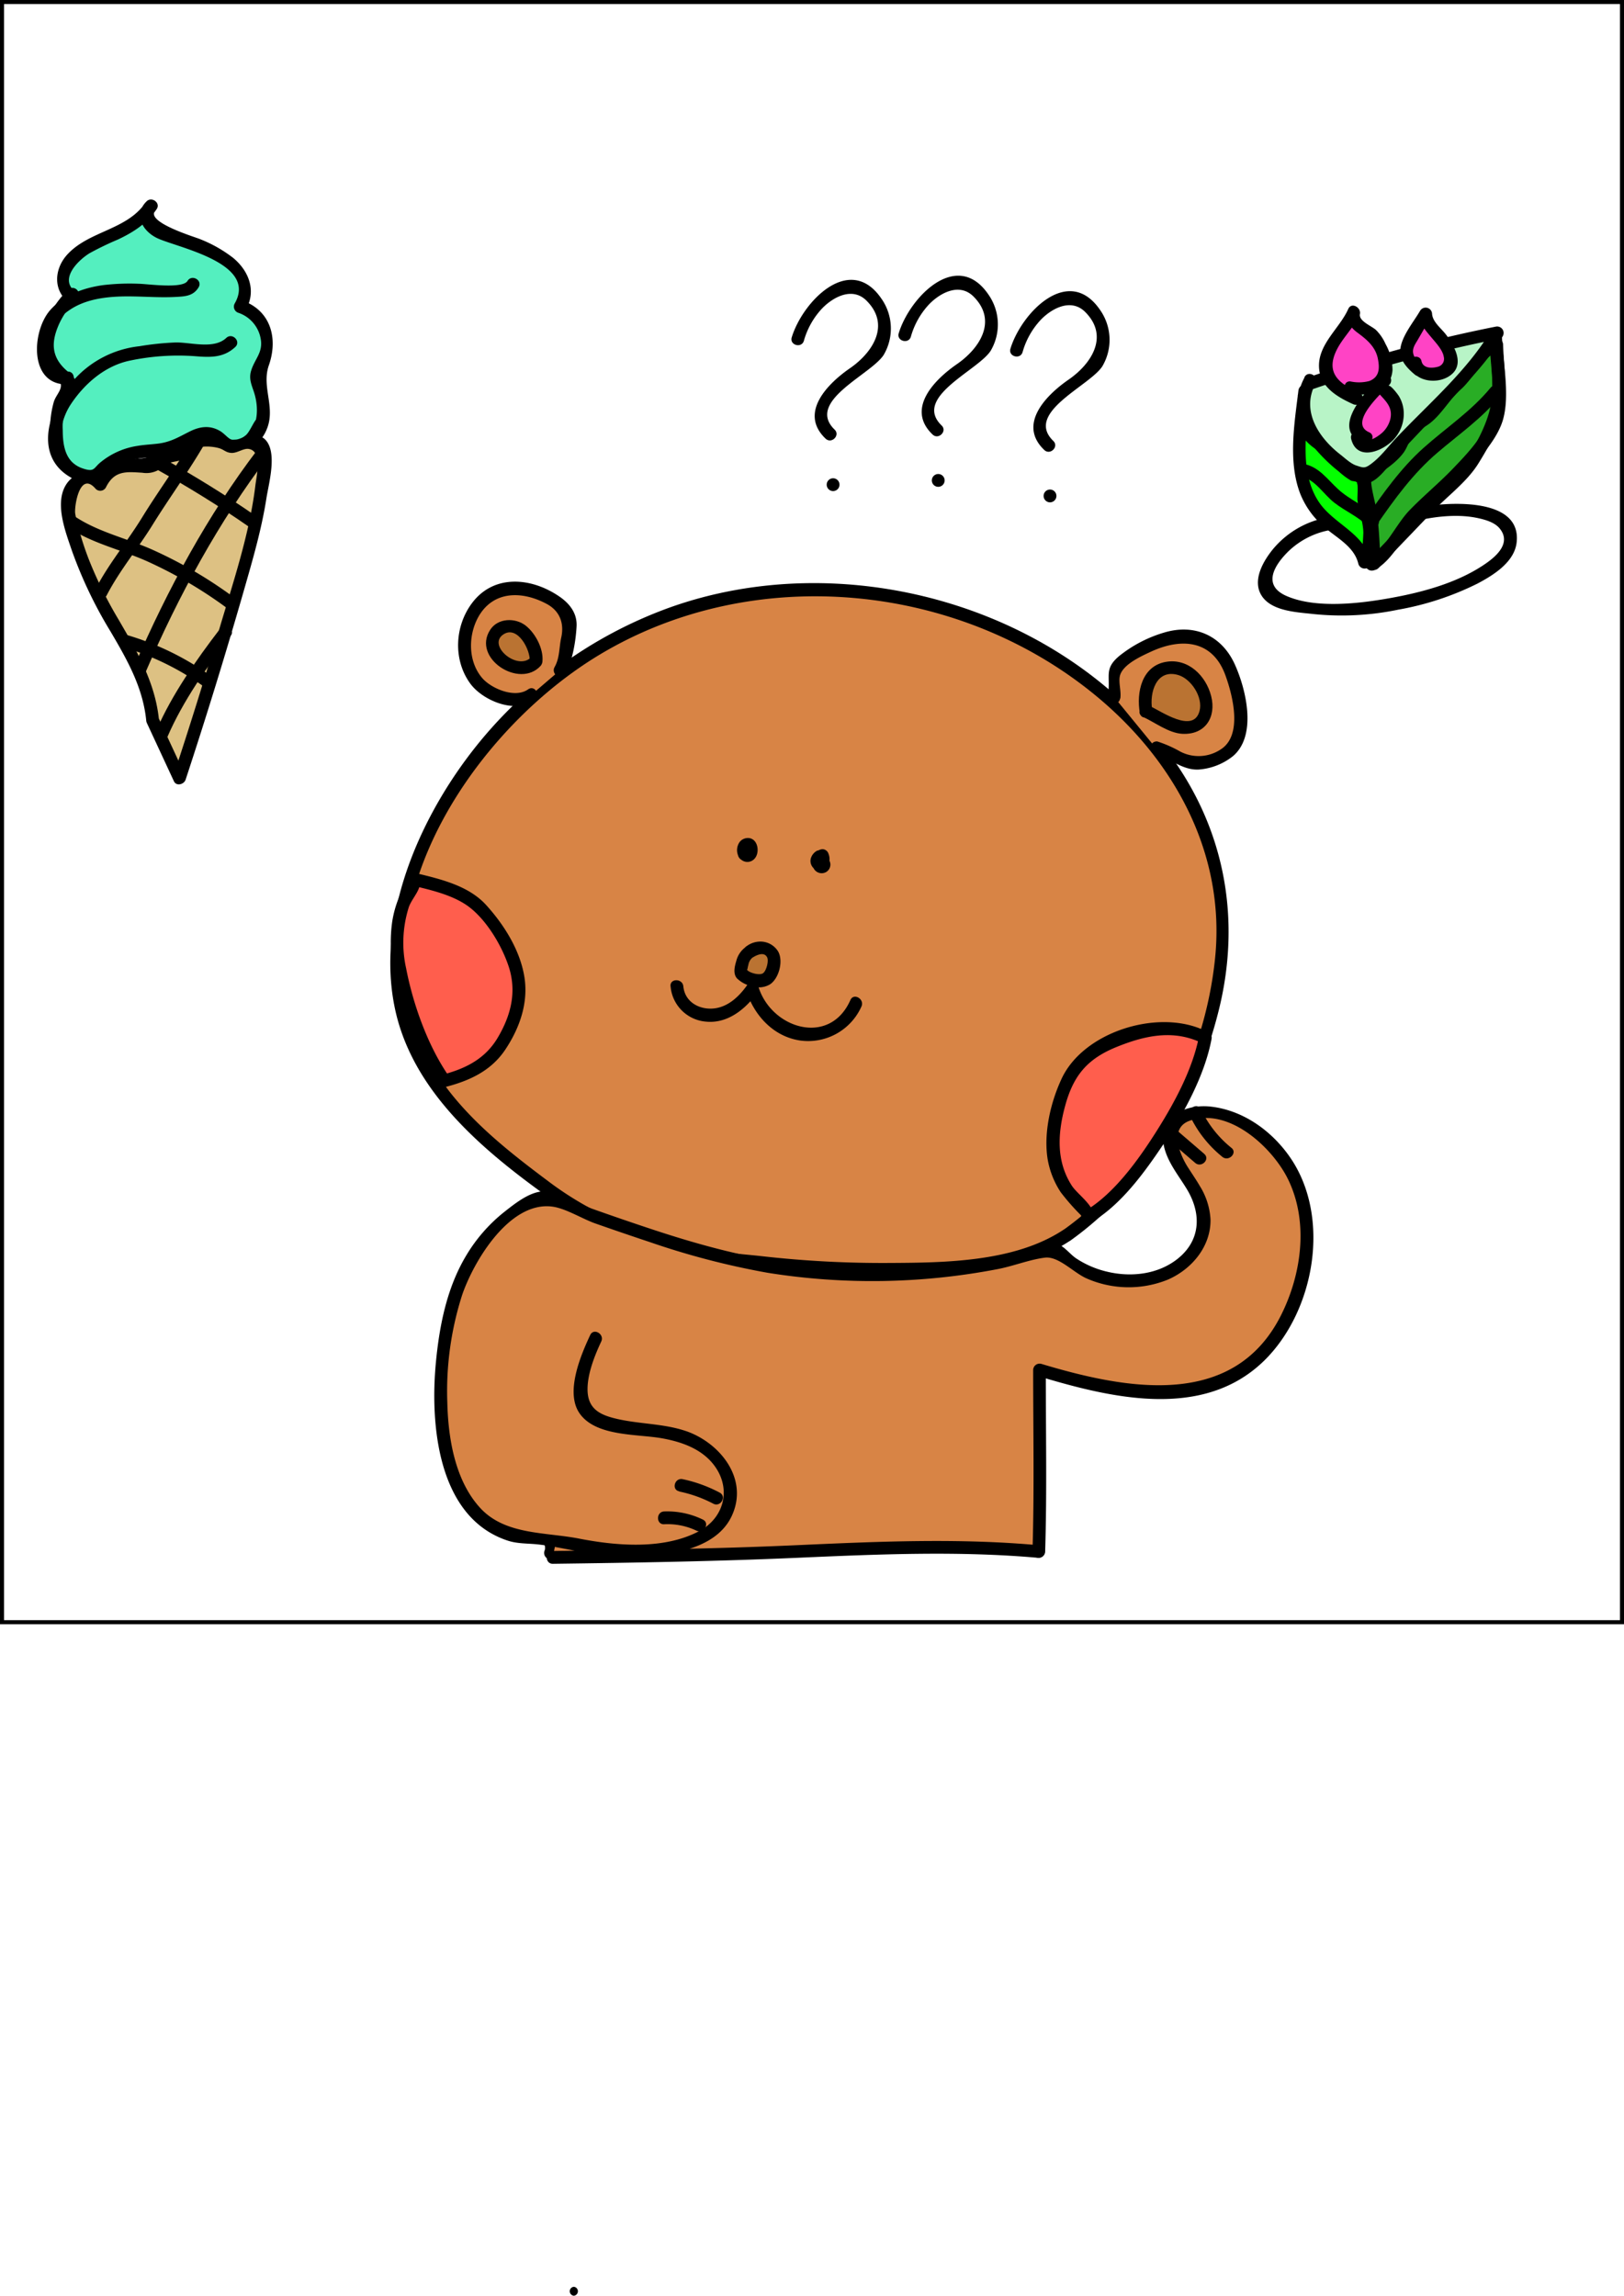 <svg id="Layer_3" data-name="Layer 3" xmlns="http://www.w3.org/2000/svg" viewBox="0 0 401 566.79"><defs><style>.cls-1{fill:#29ad25;}.cls-2{fill:#04ff00;}.cls-3{fill:#54efbf;}.cls-4{fill:#d88445;}.cls-5{fill:#ba7332;}.cls-6{fill:#ff5e4d;}.cls-7{fill:#ddc183;}.cls-8{fill:#b8f4c7;}.cls-9{fill:#ff43c5;}.cls-10{fill:none;stroke:#000;stroke-miterlimit:10;}</style></defs><title>Q3</title><path class="cls-1" d="M426.11-234.5a54.57,54.57,0,0,0,6.08-4.5,9.1,9.1,0,0,0,1.77-1.85,23.15,23.15,0,0,0,1.17-2.4,8.7,8.7,0,0,1,2.21-2.78c1.33-1.11,3-1.8,4.24-3s2.07-2.86,3.17-4.25c2-2.48,4.87-4.07,6.86-6.53,1-1.23,1.74-2.65,2.7-3.91a6.87,6.87,0,0,1,3.76-2.76l.32,9.15a25.25,25.25,0,0,1-.53,7.76,24.39,24.39,0,0,1-1.79,4.24q-1.34,2.67-2.72,5.31a22.24,22.24,0,0,1-2.57,4.13,35.62,35.62,0,0,1-3.57,3.35c-1.18,1.07-2.29,2.22-3.39,3.37l-16.1,16.83a108.29,108.29,0,0,0-2.22-21.47Z" transform="translate(-88.5 351.5)"/><path d="M426.91-233.14c2.78-1.83,6.16-3.88,8.16-6.6,1-1.38,1.35-3.06,2.52-4.36s2.77-1.93,4.1-3c2.95-2.37,4.73-5.81,7.6-8.34s5.66-8.08,9.2-9.52l-2-1.52c.17,4.92,1,10.29.07,15.17-.82,4.54-4.11,10.86-7.1,14.4-3.23,3.83-7.31,7.19-10.78,10.83l-12.08,12.62,2.7,1.12a116.69,116.69,0,0,0-.78-12.58c-.22-1.84-2-7.72-1.28-8.46,1.36-1.5-.87-3.75-2.23-2.23-1.84,2-.64,4-.22,6.66a113.4,113.4,0,0,1,1.35,16.62,1.6,1.6,0,0,0,2.7,1.12l13.42-14c3.67-3.83,8.47-7.33,11.27-11.84,2.36-3.79,5-8.43,6-12.82,1.22-5.27.29-11.22.11-16.57,0-.92-1-1.93-2-1.52-3.16,1.29-4.5,3.44-6.47,6.12-2.61,3.53-6.33,5.89-8.94,9.44-2.17,3-5.67,4.23-7.75,7.2-1.08,1.54-1.62,3.3-2.94,4.68a35.46,35.46,0,0,1-6.23,4.69C423.63-234.75,425.21-232,426.91-233.14Z" transform="translate(-88.5 351.5)"/><path class="cls-2" d="M410.53-254a33,33,0,0,0,.2,6.21,9,9,0,0,0,.59,2.84c1.36,3,5.51,3.73,7.44,6.43.48.67.79,1.43,1.26,2.11A5.94,5.94,0,0,0,424-234a1,1,0,0,1,.46.14.91.91,0,0,1,.29.56c.5,2.21.36,4.53.79,6.76.33,1.73,1,3.39,1.19,5.14a19,19,0,0,1-.16,4.13l-.49,4.37-.66.15c-.34-3.23-3.27-5.45-5.85-7.41a27.08,27.08,0,0,1-7.35-7.56c-2.75-4.71-2.86-10.47-2.58-15.91q.3-5.77,1.07-11.51" transform="translate(-88.5 351.5)"/><path d="M408.95-254c-.17,3.32-.42,8,1.63,10.89a12.74,12.74,0,0,0,3.44,2.87,20.89,20.89,0,0,1,4.75,4.8A15.24,15.24,0,0,0,422-232.9c.35.27,1.33.15,1.53.46.4.6.08,3.76.16,4.46.31,2.69,1.41,5.27,1.45,8a57.48,57.48,0,0,1-.7,7.13l1.16-1.52-.66.15,1.94,1.1c-1.49-6.66-9-9-12.61-14.28-5.26-7.62-3.14-19.1-2-27.69.26-2-2.9-2-3.16,0-1,8.17-2.62,17.74.51,25.65a21,21,0,0,0,5.29,7.54c3.15,3,7.94,5.06,9,9.62a1.61,1.61,0,0,0,1.94,1.1l.66-.15a1.62,1.62,0,0,0,1.16-1.52c.45-4,1-7.56,0-11.5-.61-2.66-.11-8.55-2.28-10.71-1.1-1.09-2.91-1.15-4-2.41s-1.8-2.76-3.24-3.91c-1.08-.86-2.53-1.37-3.53-2.31-2.79-2.61-2.62-6.9-2.44-10.35.1-2-3.05-2-3.16,0Z" transform="translate(-88.5 351.5)"/><path class="cls-3" d="M152.91-246.87a18.37,18.37,0,0,0-2.42,3.7,4.63,4.63,0,0,1-3.45,2.5c-2.47.08-3.94-2.89-6.29-3.66a6,6,0,0,0-4.61.76,42.87,42.87,0,0,1-4.18,2.34,16.11,16.11,0,0,1-4.49.87,40.77,40.77,0,0,0-7.61,1.14,12,12,0,0,0-6.38,4.08,3,3,0,0,1-1.14,1.13,2.51,2.51,0,0,1-1.16.09,11.36,11.36,0,0,1-4-.89,8.45,8.45,0,0,1-4.16-5.3,19.81,19.81,0,0,1-.51-6.89c.17-2.78.59-5.7,2.33-7.88a3.59,3.59,0,0,0,.87-1.41,2.15,2.15,0,0,0-.87-2c-.58-.49-1.28-.79-1.9-1.22a7,7,0,0,1-2.73-4.71,12.59,12.59,0,0,1,.56-5.52,21.24,21.24,0,0,1,5.57-9.09l.43,1c-2.42-1.11-3.25-4.39-2.33-6.89s3.11-4.32,5.42-5.65c5.57-3.23,12.69-4.8,16-10.35-1.71,1-1.49,3.73-.11,5.14s3.44,1.88,5.34,2.41a48.31,48.31,0,0,1,10.34,4.19,16.31,16.31,0,0,1,6.31,5.34c1.47,2.37,1.77,5.64.09,7.86,5.72,1.49,8.68,9.25,5.41,14.18a7.25,7.25,0,0,0-1.48,2.73,6,6,0,0,0,.73,3.07,13.3,13.3,0,0,1,.56,9.39c-1.09,3-3.93,5.5-7.14,5.55" transform="translate(-88.5 351.5)"/><path d="M151.79-248c-.84,1-1.72,3.28-2.66,4-3.59,2.84-4.25,0-6.47-1.19-2.44-1.36-4.87-1-7.31.22-2.75,1.37-4.7,2.62-7.88,3-1.67.2-3.36.27-5,.55a18.78,18.78,0,0,0-9.08,4c-1.84,1.46-1.46,2.59-4.52,1.55-4.26-1.45-4.86-5.61-4.88-9.41a16.33,16.33,0,0,1,1.43-7.67c.43-.81,1.64-1.89,1.79-2.93.35-2.28-1.1-3.06-2.53-4.38-3.67-3.4-3.51-7.11-1.46-11.53a21.59,21.59,0,0,1,4.21-5.9l-2.48-.32.43,1,2.16-2.16c-4.87-3.11.22-8.07,3.09-9.82a75.74,75.74,0,0,1,7-3.38c3.86-1.83,7.16-3.94,9.57-7.53,1-1.52-1.22-3.13-2.48-1.91-3.46,3.35-.91,7.58,2.87,9.23,5.4,2.36,24.5,6.14,18.87,16a1.6,1.6,0,0,0,.94,2.32,8.29,8.29,0,0,1,5.47,6.39c.64,3.36-1.48,5-2.35,7.86-.62,2,.06,3.41.71,5.38,1.52,4.67.94,11.41-5.32,12.18-2,.25-2,3.41,0,3.16a10,10,0,0,0,8.5-6.34c2.17-5.37-1.39-10.36.48-15.7,2.29-6.54.55-13.52-6.64-16l.94,2.32c2.66-4.66.81-9.57-3.13-12.83a33.24,33.24,0,0,0-8.16-4.62c-1.18-.51-13.91-4.29-10.95-7.17l-2.48-1.91c-4.59,6.86-14,7-19.38,12.91-3.36,3.7-3.54,9.3.91,12.14,1.48.95,2.72-.85,2.16-2.16l-.43-1a1.59,1.59,0,0,0-2.48-.32c-3.2,3.31-5.78,7.4-6.48,12a11,11,0,0,0,.72,6.51c.88,1.84,2.75,2.4,3.65,3.86,1.23,2-.71,3.31-1.34,5.28a24.07,24.07,0,0,0-.92,7c0,4.06.86,8.56,4.36,11.09,2.38,1.73,6.47,2.74,8.92.8,2.69-2.13,4-3.87,7.69-4.69,3-.68,6.18-.42,9.15-1.19,2.24-.58,3.9-2.25,6-2.95,4.94-1.63,4.78,1.63,8.33,2.79,4.74,1.56,6.4-3.44,8.75-6.34,1.27-1.56-1-3.81-2.23-2.23Z" transform="translate(-88.5 351.5)"/><path class="cls-4" d="M352-46.58c14.54-10.15,24.86-25.52,31.4-42,5.62-14.17,8.67-29.7,6.2-44.73-3.42-20.84-17.25-38.92-34.33-51.35-27.07-19.71-63.34-26.52-95.48-17.12s-59.26,35.07-69.59,66.93c-3.36,10.38-5,21.58-2.67,32.23,3.44,15.62,15,28.23,27.61,38,11.59,9,15.15,12.16,28.81,17.54l14.34,4.87c7.37,1.18,34.87,4.74,42.24,3.95C300.57-38.23,337.47-36.43,352-46.58Z" transform="translate(-88.5 351.5)"/><path d="M352.81-45.22c18.8-13.44,31.13-34.7,36.64-56.91,5.68-22.88,1.32-45.53-13-64.27-27.68-36.13-80.11-50.31-122.64-35.09a108.16,108.16,0,0,0-49.13,36c-13,17-23.12,40.6-18.79,62.37C190.06-82,208-67.26,224.62-55.4A81.82,81.82,0,0,0,245.3-44.94c5,1.73,10,3.91,15.22,4.68a344.33,344.33,0,0,0,43,3.7c15.71.31,35.7.38,49.25-8.65,1.68-1.12.1-3.86-1.59-2.73-12,8-29.15,8.18-43,8.25A265.09,265.09,0,0,1,277-41.32c-6-.68-12.41-1-18.29-2.41a137.36,137.36,0,0,1-14-4.74A81.51,81.51,0,0,1,223.7-60c-8.31-6.22-16.59-12.69-23.21-20.75-30.3-36.88,1.25-88.09,35.87-109,37.95-22.92,88.67-18.09,122.72,10,19.42,16,32,39,29.47,64.6S372.29-63,351.21-47.94C349.58-46.77,351.15-44,352.81-45.22Z" transform="translate(-88.5 351.5)"/><path d="M271.62-142.76c-.48,1-1,2.61-.1,3.5a2.35,2.35,0,0,0,3.16-.1c1.44-1.33,1.15-4.62-.94-5.18a2.59,2.59,0,0,0-2.56.86,3.47,3.47,0,0,0-.45,3.33,1.78,1.78,0,0,0,1.69,1.37,2,2,0,0,0,1.55-.64,2,2,0,0,0-1-3.28,1.61,1.61,0,0,0-1.94,1.1,1.6,1.6,0,0,0,1.1,1.94l-.77-1,.22-.8,1.18-.47,1.1,1.1a4,4,0,0,1-.18-.71q0,.18,0-.12a.25.25,0,0,1-.06.17q-.18.2-.06.08t-.08.06a.83.83,0,0,1-1-.21c-.19-.2-.16-.31-.1,0-.05-.27,0,.14,0,.2s0,.21,0,0a.56.56,0,0,1,.14-.21.79.79,0,0,1,.89-.06l.78,1.36a2.92,2.92,0,0,1,0-.33q0-.29,0-.07a3,3,0,0,1,.09-.32q-.09.18,0-.07a1.61,1.61,0,0,0-.57-2.16,1.6,1.6,0,0,0-2.16.57Z" transform="translate(-88.5 351.5)"/><path d="M290.45-141.57a3.17,3.17,0,0,0-1.77,2.12,2.45,2.45,0,0,0,1.22,2.66,2.38,2.38,0,0,0,3-.9,3.51,3.51,0,0,0,.18-3,1.6,1.6,0,0,0-1.52-1.16,2.59,2.59,0,0,0-2.27,2,3.05,3.05,0,0,0,.28,3,2.23,2.23,0,0,0,2.91.65,2.12,2.12,0,0,0,.75-2.94,1.62,1.62,0,0,0-2.16-.57,1.59,1.59,0,0,0-.57,2.16c-.74-1,1.1-2,1.59-1.18,0,0,.11.28.07.27a4.63,4.63,0,0,1,.17-.53l0-.07-.15.18-.8.22h.14l-1.52-1.16c0,.09.16.6.17.6s.06-.14.08-.15a.8.8,0,0,1,1-.12.83.83,0,0,1,.41.68c0,.07-.08.17-.08.24s.06,0,.06,0l.28-.14a1.6,1.6,0,0,0,.57-2.16,1.61,1.61,0,0,0-2.16-.57Z" transform="translate(-88.5 351.5)"/><path d="M254.08-108a9.54,9.54,0,0,0,8.64,8.72c5.48.59,9.92-3.14,12.92-7.3l-2.89-.38c1.94,6.13,6.68,11.34,13.26,12.34a14.42,14.42,0,0,0,15.2-8.39c.82-1.84-1.91-3.45-2.73-1.59-5.09,11.5-19.42,7.11-22.68-3.19a1.6,1.6,0,0,0-2.89-.38c-1.86,2.58-4.34,5-7.6,5.57-3.62.62-7.67-1.21-8.08-5.39-.2-2-3.36-2-3.16,0Z" transform="translate(-88.5 351.5)"/><path class="cls-4" d="M363.59-179.42c.81-2.36-1.15-5.51.57-7.31a26.73,26.73,0,0,1,8.4-5.56c3.89-1.78,8.37-3.13,12.39-1.67,3.23,1.17,5.63,4,7,7.16a38.59,38.59,0,0,1,2.45,10c.41,2.71.8,5.61-.34,8.1-1.61,3.52-5.74,5.09-9.57,5.67-3.56.54-7.1-3.28-10.65-3.87" transform="translate(-88.5 351.5)"/><path d="M365.12-179c.29-1.76-.46-3.94-.11-5.56.62-2.84,5.23-4.91,7.58-6,7.56-3.53,15.3-3,18.49,5.78,1.88,5.17,4.29,14.9-1.19,18.32a9.84,9.84,0,0,1-9.91.54,30,30,0,0,0-5.7-2.52,1.58,1.58,0,0,0-.84,3c3.83,1,6.93,4.16,11.07,3.93a15.41,15.41,0,0,0,8.34-3.23c6.13-5.05,3.35-16.55.56-22.71-3.26-7.21-10-10.13-17.49-7.87a32.36,32.36,0,0,0-11,5.73c-4,3.31-2.08,5.05-2.85,9.7-.33,2,2.72,2.84,3,.84Z" transform="translate(-88.5 351.5)"/><path class="cls-5" d="M371.47-175.9a12,12,0,0,1,0-5.62,7.2,7.2,0,0,1,3.32-4.42,7.09,7.09,0,0,1,7.32.68,10.7,10.7,0,0,1,4,6.44c.44,2,.34,4.34-1.19,5.67-1.21,1.06-2.95,1.17-4.55,1.23-1.39.05-7.65-3.44-8.93-4" transform="translate(-88.5 351.5)"/><path d="M373-176.32c-.72-4.13,1-10.11,6.41-8.53,3.22.93,6.19,5.5,5.28,8.89-1.53,5.73-9.53,0-12.42-1.3-1.84-.84-3.44,1.89-1.59,2.73,3,1.37,6.34,4,9.73,4.2,5.68.31,8.48-4.1,7.15-9.32-1.27-5-5.65-9.37-11.12-8.45-6,1-7.38,7.52-6.49,12.63.35,2,3.39,1.15,3-.84Z" transform="translate(-88.5 351.5)"/><path class="cls-4" d="M226.75-186c1.77-2.23,1.07-5.68,2-8.38a8.06,8.06,0,0,0,.51-4.08c-.44-2.23-2.38-3.84-4.35-5a24.24,24.24,0,0,0-7.09-2.7,11.75,11.75,0,0,0-5.34-.09,10.38,10.38,0,0,0-4.23,2.42A15.64,15.64,0,0,0,204-187.31c2,5.67,6.23,8.38,12.26,8.29.77,0,3-.26,3.42-.92" transform="translate(-88.5 351.5)"/><path d="M228.11-185.2c1.78-3.07,2.58-8.21,2.76-11.67.16-3.1-1.57-5.45-4-7.18-6.86-4.85-16.26-5.85-21.74,1.34-4.32,5.67-4.8,13.93-.63,19.81,3,4.29,11.14,7.75,16,4.32,1.64-1.17.07-3.91-1.59-2.73-3.22,2.29-9-.14-11.28-2.72-3.6-4.12-3.57-10.6-1-15.19,3.69-6.52,10.84-6.4,16.83-3.2,3.28,1.75,4.4,4.81,3.62,8.33-.55,2.47-.34,5-1.65,7.3a1.58,1.58,0,0,0,2.73,1.59Z" transform="translate(-88.5 351.5)"/><path class="cls-5" d="M220.87-188.22c.36-2.24-1.71-6.1-3.46-7.54a4.67,4.67,0,0,0-6.18.16,4.73,4.73,0,0,0-.39,5.44,7.34,7.34,0,0,0,4.67,3.24c1.89.47,4.18.25,5.37-1.29" transform="translate(-88.5 351.5)"/><path d="M222.44-188.22c.29-3.09-1.71-6.88-4.08-8.78-2.61-2.09-7-1.94-8.86,1.05-4.47,7,7.29,14.58,12.48,8.85,1.36-1.5-.87-3.74-2.23-2.23-3.33,3.68-11.1-2.84-6.93-5.56,3.51-2.29,6.73,3.94,6.47,6.67-.19,2,3,2,3.16,0Z" transform="translate(-88.5 351.5)"/><path class="cls-5" d="M273.57-116.43c-1.38.77-1.8,2.52-2.09,4.08a1.85,1.85,0,0,0,.06,1.23,1.84,1.84,0,0,0,.84.66c1.79.9,4.12,1.76,5.64.45a4.79,4.79,0,0,0,1.27-2.44c.35-1.25.58-2.71-.22-3.73a3.31,3.31,0,0,0-1.69-1c-1.72-.52-2.29-.16-3.81.79" transform="translate(-88.5 351.5)"/><path d="M272.78-117.79a6,6,0,0,0-2.47,3.52c-.4,1.36-.85,3.06.12,4.27a7.47,7.47,0,0,0,3.77,2,5.39,5.39,0,0,0,4.44-.48c2.21-1.47,3.33-5.76,2-8.11A5.14,5.14,0,0,0,276.9-119a5.67,5.67,0,0,0-4.12,1.16c-1.72,1.08-.13,3.81,1.59,2.73.93-.58,2.83-1.53,3.57,0,.42.9-.23,3.39-1.08,3.92s-3.2-.08-3.84-.8c-.13-.15,0,0,.07-.45.06-.29.12-.58.2-.86a3,3,0,0,1,1.08-1.84c1.69-1.12.11-3.85-1.59-2.73Z" transform="translate(-88.5 351.5)"/><path class="cls-6" d="M197.57-85.59c-2.48-3.48-4-7.53-5.58-11.52-2.27-5.93-4.54-11.95-5.25-18.26s.31-13.05,4.1-18.15l-.35-.9a64.78,64.78,0,0,1,11.17,3.57,16.73,16.73,0,0,1,3.87,2.11,17.51,17.51,0,0,1,2.74,2.88,44.65,44.65,0,0,1,6.49,10.21,21.35,21.35,0,0,1,1.72,11.84,26.76,26.76,0,0,1-3,8A23.83,23.83,0,0,1,210-90.68c-3.28,3.53-8.07,5.21-12.76,6.27" transform="translate(-88.5 351.5)"/><path d="M198.93-86.39c-4.95-7.4-8.45-17.26-10.14-26a29.1,29.1,0,0,1,.66-15.16c.88-2.48,3.58-4.68,2.55-7.31l-1.94,1.94c4.74,1.12,10.47,2.4,14.39,5.43,4.31,3.33,8,9.54,9.68,14.69,2,6.19.53,12-2.74,17.51s-8.45,7.87-14.53,9.35c-2,.48-1.14,3.53.84,3,6.25-1.52,11.93-3.94,15.6-9.47,3.52-5.31,5.71-11.51,4.68-17.9-1.07-6.61-5-12.86-9.44-17.75S197-134.52,190.91-136c-1.06-.25-2.41.76-1.94,1.94.36.93-1.44,2.89-1.9,4a26,26,0,0,0-1.75,6.28,35.62,35.62,0,0,0,.44,12.22c1.75,9,5.35,19.11,10.45,26.75,1.12,1.68,3.86.1,2.73-1.59Z" transform="translate(-88.5 351.5)"/><path class="cls-6" d="M386.14-95.47c-.67,4.45-2.65,8.57-4.61,12.62a113.27,113.27,0,0,1-5.82,11,113.29,113.29,0,0,1-9,11.92c-2.82,3.4-5.75,6.89-9.68,8.9l.13-.6c-4-3.83-7.54-8.49-8.4-14a24.71,24.71,0,0,1,0-6.56,38,38,0,0,1,4.42-14.54A14.12,14.12,0,0,1,356.61-91a17.85,17.85,0,0,1,3.82-2.08,54,54,0,0,1,11.91-4.1A20.23,20.23,0,0,1,384.7-96" transform="translate(-88.5 351.5)"/><path d="M384.61-95.89c-1.51,8.07-5.92,16.31-10.27,23.24-4.48,7.13-10.72,16-18.14,20.25l2.32,1.78c.66-3-3.9-5.87-5.39-8.19-3.88-6.05-3.46-12.9-1.64-19.61C353.54-86,357-90.08,364.17-93c6.56-2.66,13.33-4.28,20.11-1.44,1.87.78,2.69-2.27.84-3-11.43-4.79-29.18.86-34.49,12.27-2.72,5.83-4.48,13.39-3.45,19.84a21.47,21.47,0,0,0,3.23,8.17,54.73,54.73,0,0,0,5.07,5.76,1.6,1.6,0,0,0,2.32,1.78c7.55-4.34,13.48-12.67,18.26-19.82C381-76.94,386-86.17,387.66-95c.37-2-2.67-2.84-3-.84Z" transform="translate(-88.5 351.5)"/><path d="M377.39-70.53q2.54,1.51,5,3.13c1.71,1.12,3.29-1.62,1.59-2.73s-3.32-2.12-5-3.13a1.58,1.58,0,0,0-1.59,2.73Z" transform="translate(-88.5 351.5)"/><path d="M384.21-74.5l4.36,4.72c1.38,1.5,3.61-.74,2.23-2.23l-4.36-4.72c-1.38-1.5-3.61.74-2.23,2.23Z" transform="translate(-88.5 351.5)"/><path d="M260.15,24.72a34.85,34.85,0,0,0,4.2,1.33,1.58,1.58,0,0,0,.84-3,34.85,34.85,0,0,1-4.2-1.33,1.59,1.59,0,0,0-1.94,1.1,1.62,1.62,0,0,0,1.1,1.94Z" transform="translate(-88.5 351.5)"/><path d="M261.61,17.11a56,56,0,0,1,6.43,2c1.92.68,2.75-2.37.84-3a56,56,0,0,0-6.43-2c-2-.44-2.83,2.6-.84,3Z" transform="translate(-88.5 351.5)"/><path d="M343.33,28.74v2.76a1.58,1.58,0,1,0,3.16,0V28.74a1.58,1.58,0,1,0-3.16,0Z" transform="translate(-88.5 351.5)"/><path d="M223,30.08a1.45,1.45,0,0,1,.09.57s0,.3,0,.25-.08.3-.08.33a1.58,1.58,0,1,0,3,.84,5.31,5.31,0,0,0,0-2.82,1.58,1.58,0,1,0-3,.84Z" transform="translate(-88.5 351.5)"/><path class="cls-4" d="M225,33c17-.22,34-.44,51.05-1.09,23-.88,46-2.53,68.94-.34l.1-3.22.07-41.62c8.91,2.69,17.94,5.37,27.23,5.71s19-1.92,26-8.07A36.36,36.36,0,0,0,407.56-29c3.91-9.29,5-20,1.53-29.5S397-75.7,387-76.77c-3.71-.4-8.25.67-9.45,4.2a7.72,7.72,0,0,0,.34,5c2,5.54,7,9.86,7.86,15.69a13.63,13.63,0,0,1-4.32,11.51,19.62,19.62,0,0,1-11.52,5,25.58,25.58,0,0,1-17.66-4.9c-1-.73-2.35-2.54-3.47-2.74-1.34-.23-4,1.06-5.38,1.4q-5.41,1.31-10.9,2.28a158.84,158.84,0,0,1-61.4-.86c-11-2.41-21.66-6.09-32.29-9.76-2-.68-3.93-1.36-5.88-2.07-2.43-.89-4.89-1.79-7.21-2.92-2.14-1-3-1.24-5.2-.15a35.86,35.86,0,0,0-9.65,6.9,42.65,42.65,0,0,0-11,20.53c-3.06,13.16-4,30.05,1.63,42.69,2.82,6.33,8,11.45,14.91,12.91,5.9.1,10.64,1.17,16.42,2.32a57.2,57.2,0,0,0,21.39.16c5.36-1,11.09-3.16,13.56-8a12.25,12.25,0,0,0-.37-11.12,17,17,0,0,0-8.56-7.43C252,1,244.16,1.88,237.23-.59c-2-.71-4.06-1.86-4.87-3.82A8.08,8.08,0,0,1,232-8.14a35.56,35.56,0,0,1,3.59-12.92" transform="translate(-88.5 351.5)"/><path d="M225,34.58c20-.26,40-.59,59.92-1.46s40.07-1.79,60.07,0a1.6,1.6,0,0,0,1.58-1.58c.47-14.93.14-29.91.17-44.85l-2,1.52c17.89,5.39,40.84,11.06,56-3.87,12.41-12.26,16.45-35.27,6.38-50-4.51-6.6-11.66-11.77-19.75-12.64-6-.65-12.94,2.36-11.52,9.52.82,4.14,3.7,7.5,5.79,11,3.57,6,3.34,12.59-2.46,17.14-4.87,3.82-11.52,4.52-17.41,3.08a23.48,23.48,0,0,1-7.48-3.22c-1.54-1-2.93-3-4.75-3.63-2.62-.84-5.87,1-8.4,1.66a155.16,155.16,0,0,1-19.8,3.38,159.38,159.38,0,0,1-35.51,0c-12.32-1.41-24.24-4.64-36-8.52q-7.56-2.5-15.07-5.17c-3.64-1.3-8.33-4.57-12.25-4.31-3.46.23-7,3.12-9.63,5.19a39.72,39.72,0,0,0-9.22,10.58c-4.79,7.94-6.64,17.24-7.52,26.37-1.47,15.25.34,38.37,17.72,44.09,2.46.81,4.94.66,7.5.94,3.11.35,6.17,1,9.24,1.59a65.25,65.25,0,0,0,17.29,1.34c7.85-.56,18.35-2.39,21.62-10.71C273,13.33,266.36,5,258.41,2,252.78-.06,246.7.15,240.9-1.18c-3.88-.9-7.18-2.22-7.32-7-.11-4,1.75-8.64,3.38-12.12.86-1.83-1.87-3.44-2.73-1.59-2.31,4.95-6.24,14.14-2.62,19.33,4,5.75,14.17,5.07,20.24,6.14,5.1.9,10.35,2.75,13.38,7.24,3.84,5.69,1.86,12.49-4,15.65-8.71,4.68-20.44,3.71-29.75,1.89-8.38-1.64-18.29-.85-24.46-7.62s-7.87-17.15-8.07-26.06a77.69,77.69,0,0,1,3.67-26.49c2.85-8.32,11.69-23.19,22.27-21.79,3.28.43,7.36,3,10.53,4.13q6.78,2.38,13.6,4.65a193.51,193.51,0,0,0,29,7.55,163.74,163.74,0,0,0,56.71-.88c3.88-.72,7.92-2.37,11.77-2.85,3.42-.42,7.12,3.77,10.36,5.15a25.77,25.77,0,0,0,20,.28c5.91-2.57,10.65-8.18,10.54-14.88a17.37,17.37,0,0,0-2.66-8.27c-1-1.72-2.14-3.33-3.18-5-2-3.32-4.25-9.37.74-11.1,9.68-3.36,20.46,6.67,24.27,14.52,5.1,10.48,3.33,23.39-1.76,33.52-11.81,23.48-38.57,18.2-59.2,12a1.59,1.59,0,0,0-2,1.52c0,14.94.3,29.92-.17,44.85L345,30c-20-1.82-40-.9-60.07,0S245,31.16,225,31.42c-2,0-2,3.18,0,3.16Z" transform="translate(-88.5 351.5)"/><path d="M313.42-268.4a19.3,19.3,0,0,1,4.58-8.06c2.8-2.84,7.44-5.23,10.85-1.86,6.05,6,1.55,12.85-4.08,16.73-5.46,3.77-12.67,11-6,17.36,1.46,1.41,3.7-.82,2.23-2.23-7.21-7,9-13.56,12.12-18.44a12.83,12.83,0,0,0-.57-13.9c-7.76-11.36-19.41.67-22.13,9.56-.6,1.95,2.45,2.78,3,.84Z" transform="translate(-88.5 351.5)"/><path d="M287-267.38a19.3,19.3,0,0,1,4.58-8.06c2.8-2.84,7.44-5.23,10.85-1.86,6.05,6,1.55,12.85-4.08,16.73-5.46,3.77-12.67,11-6,17.36,1.46,1.41,3.7-.82,2.23-2.23-7.21-7,9-13.56,12.12-18.44a12.83,12.83,0,0,0-.57-13.9c-7.76-11.36-19.41.67-22.13,9.56-.6,1.95,2.45,2.78,3,.84Z" transform="translate(-88.5 351.5)"/><path d="M320.17-231.31a1.58,1.58,0,0,0,0-3.16,1.58,1.58,0,0,0,0,3.16Z" transform="translate(-88.5 351.5)"/><path d="M294.21-230.26a1.58,1.58,0,0,0,0-3.16,1.58,1.58,0,0,0,0,3.16Z" transform="translate(-88.5 351.5)"/><path d="M341-264.58a19.3,19.3,0,0,1,4.58-8.06c2.8-2.84,7.44-5.23,10.85-1.86,6.05,6,1.55,12.85-4.08,16.73-5.46,3.77-12.67,11-6,17.36,1.46,1.41,3.7-.82,2.23-2.23-7.21-7,9-13.56,12.12-18.44a12.83,12.83,0,0,0-.57-13.9c-7.76-11.36-19.41.67-22.13,9.56-.6,1.95,2.45,2.78,3,.84Z" transform="translate(-88.5 351.5)"/><path d="M347.77-227.48a1.58,1.58,0,0,0,0-3.16,1.58,1.58,0,0,0,0,3.16Z" transform="translate(-88.5 351.5)"/><path class="cls-7" d="M126.19-173.61c-.83-11.93-8.36-20.45-13.7-31.16a82.58,82.58,0,0,1-6.7-18.13c-.64-2.75-1.05-5.83.42-8.24s5.57-3.2,7-.76a8,8,0,0,1,8.81-4.84c1.49.32,3.17,1,4.4.13a7.63,7.63,0,0,0,1.26-1.57,4.31,4.31,0,0,1,4.35-1.47,3.82,3.82,0,0,0,1.76.29c1.05-.24,1.36-1.54,1.85-2.5a4.6,4.6,0,0,1,6.81-1.3,10.74,10.74,0,0,0,1.8,1.64c2.69,1.45,6.65-2.54,8.69-.27a4,4,0,0,1,.69,2.75c-.07,9.91-2.67,19.6-5.36,29.14q-7.18,25.42-15.47,50.52l-6.61-14.23" transform="translate(-88.5 351.5)"/><path d="M127.77-173.61c-.9-9.35-5.39-17-10-24.93a102.87,102.87,0,0,1-7.28-14.7,74.45,74.45,0,0,1-2.71-8.37c-.26-1-.54-2.06-.71-3.11-.26-1.62,1.08-10.76,5.07-6.07a1.59,1.59,0,0,0,2.48-.32c2.1-4.3,5.06-3.92,9-3.68a6.18,6.18,0,0,0,3.82-.58c.48-.24.66-.92,1.08-1.18,1.18-.72,3.19-.94,4.44-1.27s1.68.17,2.83-1c.48-.47.57-1.35,1-1.77,1.15-1,4.42-.7,5.9-.23,1.15.36,1.63,1.09,3,1.14s2.86-1.11,4.09-1c3.6.41,2.07,6.59,1.78,9-1.45,12-5.47,23.84-8.89,35.42q-5.41,18.3-11.39,36.42l2.89-.38-6.61-14.23c-.86-1.84-3.58-.24-2.73,1.59l6.61,14.23c.61,1.32,2.5.8,2.89-.38q7.65-23.24,14.4-46.75c2.15-7.5,4.35-15,5.56-22.76.59-3.79,2.88-11.72-.54-14.68a4.34,4.34,0,0,0-3.78-.78c-1.06.16-2.08.87-3.13,1-3,.24-1.8-.73-3.58-1.55-4-1.87-5.91-1-9,1.87-.9.85-.73,1.05-2.24,1.43-.92.23-1.79-.15-2.8.17-3.22,1-2.42,2.63-6.78,2.8-4.73.19-8.28.82-10.6,5.57l2.48-.32c-2.51-3-7-2.27-9.23.76-3.33,4.58-.47,11.88,1.11,16.55a107.48,107.48,0,0,0,9.6,20.12c4.08,6.94,8,13.79,8.81,22,.19,2,3.35,2,3.16,0Z" transform="translate(-88.5 351.5)"/><path d="M105-221.53c6,4.16,13.24,5.65,19.86,8.62a108.58,108.58,0,0,1,19.82,11.64c1.64,1.2,3.22-1.54,1.59-2.73a109,109,0,0,0-19.82-11.64c-6.59-3-13.88-4.48-19.86-8.62-1.68-1.16-3.26,1.58-1.59,2.73Z" transform="translate(-88.5 351.5)"/><path d="M127-235.73c7.82,4.38,15.44,9.05,22.8,14.17,1.67,1.16,3.25-1.57,1.59-2.73-7.37-5.11-15-9.78-22.8-14.17-1.77-1-3.37,1.73-1.59,2.73Z" transform="translate(-88.5 351.5)"/><path d="M119.22-191.63a66,66,0,0,1,20.11,10c1.65,1.19,3.23-1.55,1.59-2.73a68.55,68.55,0,0,0-20.87-10.3c-2-.58-2.79,2.47-.84,3Z" transform="translate(-88.5 351.5)"/><path d="M114.85-204.53c3.21-6.19,7.77-11.61,11.42-17.55,4-6.43,8.42-12.49,12.27-19a1.58,1.58,0,0,0-2.73-1.59c-3.85,6.51-8.32,12.57-12.27,19-3.65,5.94-8.21,11.36-11.42,17.55-.94,1.8,1.79,3.4,2.73,1.59Z" transform="translate(-88.5 351.5)"/><path d="M124.51-185.69c8-18.57,18.06-37.14,30.35-53.25,1.23-1.61-1.51-3.19-2.73-1.59-12.29,16.1-22.31,34.67-30.35,53.25-.8,1.85,1.92,3.46,2.73,1.59Z" transform="translate(-88.5 351.5)"/><path d="M142.75-196.14c-5.76,7.51-11.85,16.2-15.61,24.91-.8,1.85,1.92,3.46,2.73,1.59,3.76-8.72,9.86-17.4,15.61-24.91,1.24-1.61-1.51-3.19-2.73-1.59Z" transform="translate(-88.5 351.5)"/><path d="M108.26-236c-6.2-3.15-5.59-10.72-2.22-15.77s8.48-9.5,14.68-10.73a57.8,57.8,0,0,1,15.94-1.06c3.76.31,7.06.43,9.94-2.28,1.48-1.39-.75-3.62-2.23-2.23-3.06,2.88-8.8,1.05-12.5,1.12a70.73,70.73,0,0,0-8.94.93,25.36,25.36,0,0,0-16,8.11c-6.29,6.65-10.78,19.33-.3,24.64,1.81.92,3.41-1.81,1.59-2.73Z" transform="translate(-88.5 351.5)"/><path d="M105.25-259.77c-4.32.13-5.09-5.14-4.43-8.25a11.28,11.28,0,0,1,4.74-6.86c3.68-2.57,8.37-3.28,12.76-3.42s9,.35,13.55.11c2.37-.13,4.35-.22,5.66-2.36,1.07-1.74-1.66-3.32-2.73-1.59-1.21,2-9.84.74-12,.7a55.61,55.61,0,0,0-8.8.33c-4.82.66-9.77,2.41-13.08,6.14-4.61,5.19-5.37,18.66,4.3,18.37,2-.06,2-3.22,0-3.16Z" transform="translate(-88.5 351.5)"/><path d="M230.19,215.29a1.11,1.11,0,0,0,0-2.21,1.11,1.11,0,0,0,0,2.21Z" transform="translate(-88.5 351.5)"/><path class="cls-8" d="M412-257.54c-2.63,4.12-1.75,9.75.94,13.83s6.89,6.9,11.08,9.4a2.71,2.71,0,0,0,1.89.55,2.72,2.72,0,0,0,1.29-.91L448.38-257c3.62-3.82,7.29-7.7,9.82-12.32a335.82,335.82,0,0,0-46.31,12.54" transform="translate(-88.5 351.5)"/><path d="M410.63-258.34c-3,5.56-1.87,11.82,1.9,16.74,2.34,3.05,9.34,10.17,13.6,9.4,2.86-.52,5.64-5,7.49-6.93l9.27-9.78c5.88-6.21,12.34-12.19,16.69-19.62a1.6,1.6,0,0,0-1.78-2.32,349.39,349.39,0,0,0-46.31,12.54c-1.91.66-1.09,3.71.84,3a349.39,349.39,0,0,1,46.31-12.54l-1.78-2.32c-5.89,10.05-15.51,18.26-23.47,26.66-1.91,2-3.78,4.56-6,6.28-1.85,1.47-2.18,1.26-4,.66-1.36-.45-2.78-1.81-3.88-2.67-5.35-4.13-9.82-10.78-6.18-17.56,1-1.79-1.77-3.39-2.73-1.59Z" transform="translate(-88.5 351.5)"/><path d="M423.52-232.79a91.82,91.82,0,0,1,2.11,20.6,1.59,1.59,0,0,0,2.38,1.36c4.58-2.55,6.71-8.12,10.22-11.84,4.29-4.56,9.24-8.44,13.37-13.17,3-3.43,6.8-7.68,8.05-12.15,1.67-6,0-13.85-.27-20-.08-2-3.24-2-3.16,0,.23,5.69,1.38,12.2.52,17.84-.82,5.43-6,10.72-9.66,14.53-3.38,3.5-7.16,6.6-10.54,10.1s-5.94,9.6-10.14,11.94l2.38,1.36a95.62,95.62,0,0,0-2.22-21.44c-.43-2-3.48-1.14-3,.84Z" transform="translate(-88.5 351.5)"/><path d="M416.52-223.8A22.77,22.77,0,0,0,402.89-216c-2.47,3-5.32,7.85-2.81,11.65s8.82,4,12.63,4.44a68.5,68.5,0,0,0,21-1.06,71.74,71.74,0,0,0,19.63-6.46c3.91-2.07,9.1-5.27,9.65-10.15,1.32-11.6-18.13-9.9-24.52-8.58-2,.41-1.15,3.46.84,3,4.55-.94,9.64-1.42,14.24-.4,1.76.39,3.88,1,5.12,2.38,3.5,4-1.53,7.64-3.94,9.24-6.62,4.39-15,6.66-22.75,8.06-7.57,1.37-18.53,2.72-25.84-.49-6.06-2.66-2.94-7.63.48-11a19.93,19.93,0,0,1,10.78-5.34c2-.36,1.15-3.41-.84-3Z" transform="translate(-88.5 351.5)"/><path d="M428.34-221.78c4.5-6.52,9.09-12.85,15.14-18,5.26-4.49,10.9-8.4,15.32-13.78,1.28-1.56-.94-3.8-2.23-2.23-4.78,5.81-11,9.9-16.57,14.87s-10.08,11.32-14.39,17.57c-1.16,1.68,1.58,3.26,2.73,1.59Z" transform="translate(-88.5 351.5)"/><path d="M409.49-233.95c3.78.74,5.66,4.37,8.52,6.59,2.7,2.1,5.88,3.39,8.3,5.85,1.43,1.45,3.66-.78,2.23-2.23-2.84-2.88-6.7-4.27-9.65-7-2.75-2.53-4.67-5.49-8.57-6.26-2-.39-2.84,2.65-.84,3Z" transform="translate(-88.5 351.5)"/><path class="cls-9" d="M423.38-253.15c-3.07-1.36-6.48-3.09-7.41-6.31-.79-2.72.51-5.61,2.14-7.93s3.66-4.43,4.65-7.08c-.53,1.19.23,2.58,1.23,3.4s2.25,1.32,3.22,2.18a11,11,0,0,1,2.55,4.24c.71,1.73,1.43,3.62.9,5.41a5.32,5.32,0,0,1-3.59,3.33,11.3,11.3,0,0,1-5.05.17" transform="translate(-88.5 351.5)"/><path d="M424.18-254.52c-4.28-1.94-8.24-4.3-6-9.76,1.41-3.45,4.42-6,5.95-9.4l-2.89-1.22c-.46,2.46.51,4.1,2.49,5.56,2.26,1.67,4.43,3.46,5,6.43.47,2.36.39,4.5-2.11,5.48a10,10,0,0,1-4.63.11c-2-.24-2,2.92,0,3.16,4.38.52,10-.68,10.35-6a13.38,13.38,0,0,0-1.73-6.43,11.2,11.2,0,0,0-2.31-3.4c-1-1-4.39-2.21-4-4,.3-1.62-2.11-3-2.89-1.22-2.17,4.87-7.65,8.82-7.2,14.65.36,4.69,4.54,7.09,8.39,8.84,1.84.83,3.44-1.89,1.59-2.73Z" transform="translate(-88.5 351.5)"/><path class="cls-9" d="M438.84-260.07c-1.6-1.3-3.36-3-3.16-5a6.31,6.31,0,0,1,1-2.48l3.72-6.4c-.08,1.73,1.27,3.15,2.44,4.44a17.26,17.26,0,0,1,3.64,5.7,3.8,3.8,0,0,1,.25,2.1c-.36,1.51-2.09,2.22-3.63,2.45a6.3,6.3,0,0,1-3.25-.22,3,3,0,0,1-2-2.44" transform="translate(-88.5 351.5)"/><path d="M440-261.18a9.16,9.16,0,0,1-2.26-2.26c-.87-1.73.12-2.92.87-4.22,1.06-1.83,2.12-3.66,3.19-5.49l-2.94-.8c.22,2.55,1.62,4,3.22,5.92,1,1.19,2.68,3,2.92,4.64a2,2,0,0,1-1.5,2.45c-1.28.35-3.58.5-4-1.4s-3.52-1.14-3,.84c1.09,4.49,7.66,5.17,10.72,2.16,1.71-1.68,1.37-4,.47-6a17.75,17.75,0,0,0-2.23-3.66c-1.13-1.46-3.19-3-3.35-5a1.59,1.59,0,0,0-2.94-.8c-1.6,2.76-4.39,6.05-4.87,9.26-.42,2.79,1.61,4.9,3.57,6.54,1.55,1.3,3.79-.92,2.23-2.23Z" transform="translate(-88.5 351.5)"/><path class="cls-9" d="M425.73-243.44c-1.92-.59-2.76-3-2.29-5s1.87-3.54,3.23-5l3.82-4.2c-.74.07-1,1.11-.69,1.78a5.73,5.73,0,0,0,1.57,1.57,6.86,6.86,0,0,1,2,6.6,8.94,8.94,0,0,1-4.3,5.57,5,5,0,0,1-3.21.81,2.52,2.52,0,0,1-2.2-2.2" transform="translate(-88.5 351.5)"/><path d="M426.52-244.8c-5.15-2.33,3.18-9.65,5.07-11.73a1.59,1.59,0,0,0-1.91-2.48c-2.14,1.27-1.83,3.44-.3,5.1s3,3.16,2.44,5.79a6.81,6.81,0,0,1-1.76,3.2c-.71.75-4.26,3.54-4.91,1-.5-2-3.55-1.13-3,.84,1.48,5.79,8.34,2.84,10.91-.42a9.26,9.26,0,0,0,2-6.87,8.47,8.47,0,0,0-1.13-3.32c-.28-.45-2.09-2.86-2.6-2.56l-1.91-2.48c-3.17,3.49-12.79,12.9-4.43,16.69,1.84.83,3.44-1.89,1.59-2.73Z" transform="translate(-88.5 351.5)"/><path d="M376.09-70.87l7.53,6.48c1.53,1.32,3.78-.9,2.23-2.23l-7.53-6.48c-1.53-1.32-3.78.9-2.23,2.23Z" transform="translate(-88.5 351.5)"/><path d="M382.33-76a29.09,29.09,0,0,0,8,10.12c1.57,1.27,3.81-1,2.23-2.23a27,27,0,0,1-7.48-9.48c-.88-1.83-3.6-.23-2.73,1.59Z" transform="translate(-88.5 351.5)"/><path d="M256.24,16.74a31.86,31.86,0,0,1,8.38,3c1.8.95,3.39-1.78,1.59-2.73a34.93,34.93,0,0,0-9.14-3.32c-2-.42-2.83,2.63-.84,3Z" transform="translate(-88.5 351.5)"/><path d="M252.45,24.82a16.66,16.66,0,0,1,8,1.57c1.83.87,3.43-1.85,1.59-2.73a20.06,20.06,0,0,0-9.56-2c-2,.09-2,3.24,0,3.16Z" transform="translate(-88.5 351.5)"/><rect class="cls-10" x="0.5" y="0.5" width="400" height="400"/></svg>